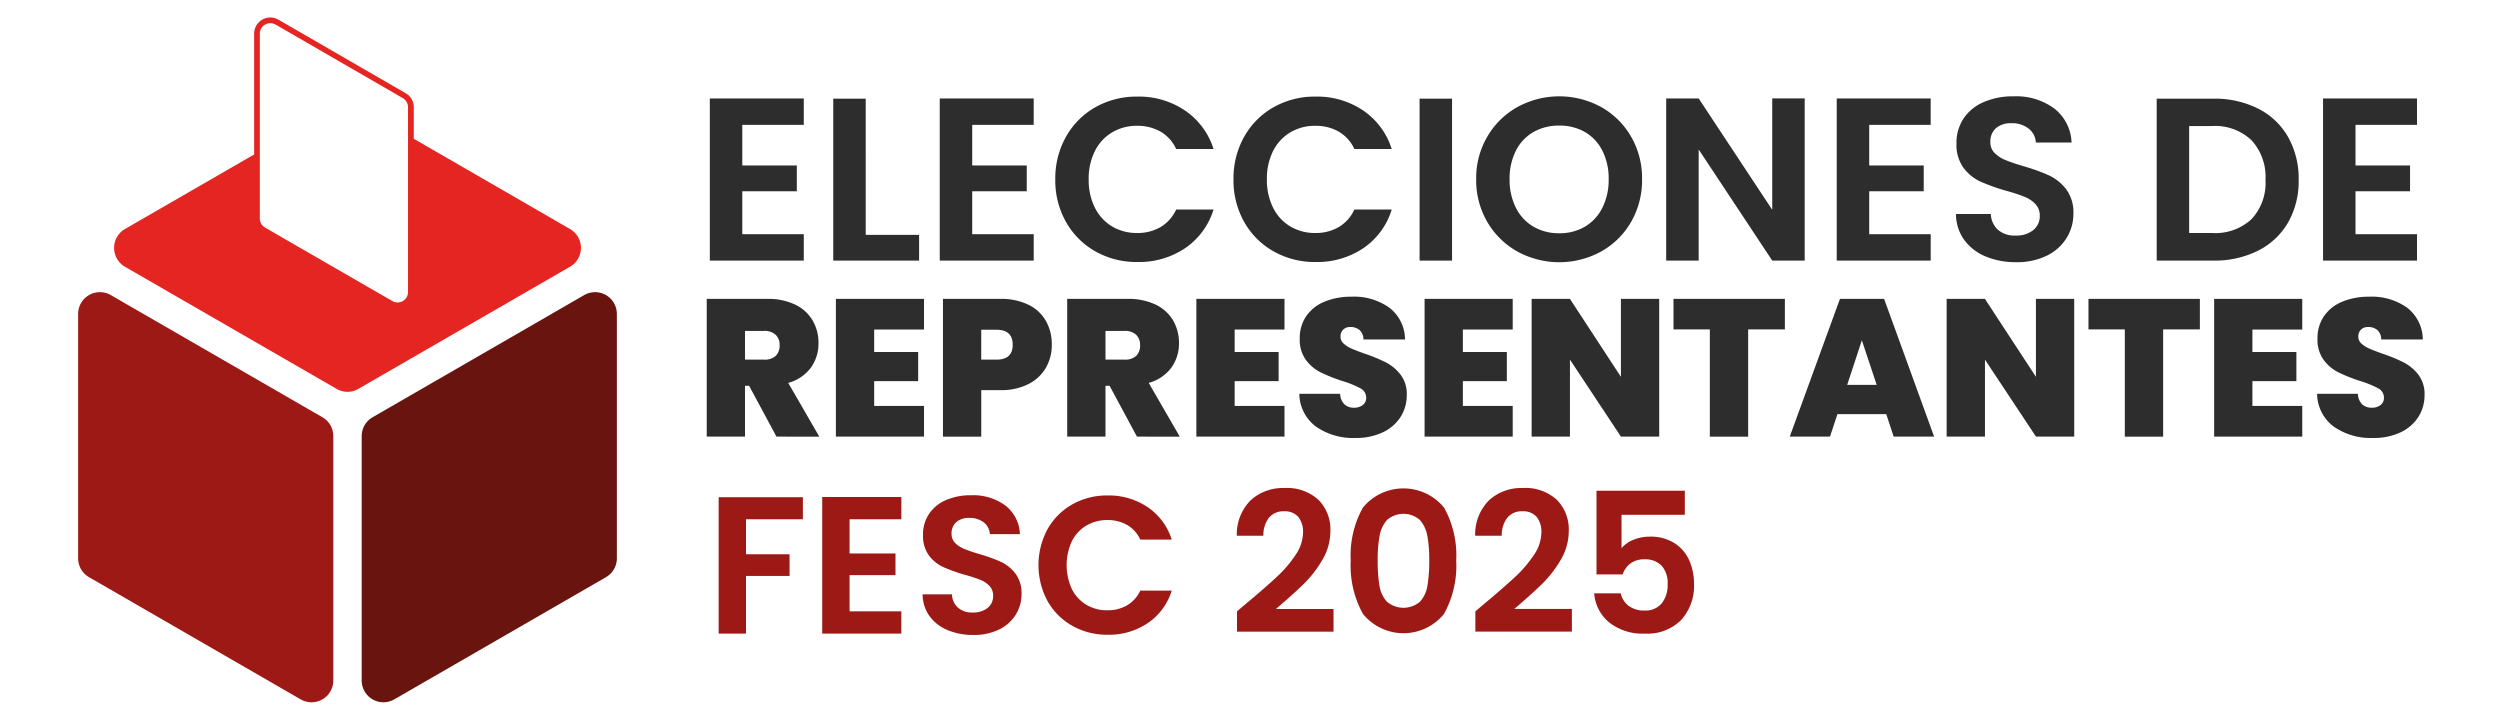 <svg id="Capa_1" data-name="Capa 1" xmlns="http://www.w3.org/2000/svg" viewBox="0 0 123.961 36.117"><defs><style>.cls-1{isolation:isolate;}.cls-2{fill:#2d2d2d;}.cls-3{fill:#9c1915;}.cls-4{fill:#6a140f;}.cls-5{fill:#e52521;}</style></defs><g class="cls-1"><path class="cls-2" d="M36.806,6.192V8.206h2.704V9.483H36.806v2.128H39.855v1.312H35.196v-8.042H39.855V6.192Z"/><path class="cls-2" d="M42.927,11.645h2.646v1.277H41.316V4.892h1.61Z"/><path class="cls-2" d="M48.207,6.192V8.206h2.704V9.483H48.207v2.128h3.049v1.312H46.597v-8.042h4.659V6.192Z"/><path class="cls-2" d="M52.861,6.773A3.826,3.826,0,0,1,54.322,5.312a4.148,4.148,0,0,1,2.076-.523,4.086,4.086,0,0,1,2.358.69,3.608,3.608,0,0,1,1.416,1.909H58.32a1.92,1.92,0,0,0-.776-.862,2.284,2.284,0,0,0-1.156-.288,2.378,2.378,0,0,0-1.249.328,2.236,2.236,0,0,0-.851.927A3.046,3.046,0,0,0,53.982,8.896a3.055,3.055,0,0,0,.305,1.397,2.225,2.225,0,0,0,.851.932,2.378,2.378,0,0,0,1.249.328,2.247,2.247,0,0,0,1.156-.293,1.959,1.959,0,0,0,.776-.869h1.853a3.587,3.587,0,0,1-1.41,1.916,4.104,4.104,0,0,1-2.364.685,4.148,4.148,0,0,1-2.076-.523,3.833,3.833,0,0,1-1.461-1.456A4.174,4.174,0,0,1,52.326,8.896,4.209,4.209,0,0,1,52.861,6.773Z"/><path class="cls-2" d="M61.696,6.773A3.823,3.823,0,0,1,63.158,5.312a4.148,4.148,0,0,1,2.076-.523,4.086,4.086,0,0,1,2.358.69,3.61,3.61,0,0,1,1.415,1.909H67.155a1.915,1.915,0,0,0-.776-.862,2.283,2.283,0,0,0-1.156-.288,2.377,2.377,0,0,0-1.248.328,2.237,2.237,0,0,0-.852.927A3.046,3.046,0,0,0,62.818,8.896a3.055,3.055,0,0,0,.305,1.397,2.226,2.226,0,0,0,.852.932,2.377,2.377,0,0,0,1.248.328,2.246,2.246,0,0,0,1.156-.293,1.953,1.953,0,0,0,.776-.869h1.853a3.589,3.589,0,0,1-1.409,1.916,4.104,4.104,0,0,1-2.364.685,4.148,4.148,0,0,1-2.076-.523,3.831,3.831,0,0,1-1.462-1.456A4.174,4.174,0,0,1,61.162,8.896,4.209,4.209,0,0,1,61.696,6.773Z"/><path class="cls-2" d="M71.999,4.892v8.03H70.389V4.892Z"/><path class="cls-2" d="M75.243,12.474a3.955,3.955,0,0,1-1.495-1.467,4.107,4.107,0,0,1-.553-2.123A4.082,4.082,0,0,1,73.748,6.773a3.956,3.956,0,0,1,1.495-1.467,4.327,4.327,0,0,1,4.147,0A3.927,3.927,0,0,1,80.875,6.773a4.116,4.116,0,0,1,.546,2.111,4.141,4.141,0,0,1-.546,2.123,3.915,3.915,0,0,1-1.49,1.467,4.323,4.323,0,0,1-4.142,0Zm3.348-1.237a2.25,2.25,0,0,0,.863-.938,3.076,3.076,0,0,0,.311-1.415A3.04,3.04,0,0,0,79.454,7.475a2.222,2.222,0,0,0-.863-.927,2.496,2.496,0,0,0-1.276-.321,2.529,2.529,0,0,0-1.283.321,2.208,2.208,0,0,0-.868.927,3.04,3.04,0,0,0-.312,1.409,3.076,3.076,0,0,0,.312,1.415,2.236,2.236,0,0,0,.868.938,2.484,2.484,0,0,0,1.283.328A2.452,2.452,0,0,0,78.591,11.237Z"/><path class="cls-2" d="M89.485,12.922H87.875L84.228,7.412v5.511H82.617v-8.042h1.61L87.875,10.403V4.88h1.61Z"/><path class="cls-2" d="M92.684,6.192V8.206h2.703V9.483H92.684v2.128h3.049v1.312H91.073v-8.042h4.659V6.192Z"/><path class="cls-2" d="M98.453,12.715a2.485,2.485,0,0,1-1.064-.828,2.182,2.182,0,0,1-.402-1.277h1.726a1.116,1.116,0,0,0,.351.782,1.242,1.242,0,0,0,.869.288,1.339,1.339,0,0,0,.886-.271.88.88,0,0,0,.322-.708.817.817,0,0,0-.219-.586,1.529,1.529,0,0,0-.547-.363,9.115,9.115,0,0,0-.902-.293,9.706,9.706,0,0,1-1.271-.454,2.222,2.222,0,0,1-.84-.679,1.934,1.934,0,0,1-.351-1.214,2.17,2.17,0,0,1,.356-1.243,2.263,2.263,0,0,1,1.001-.811,3.648,3.648,0,0,1,1.473-.282,3.19,3.19,0,0,1,2.019.604,2.238,2.238,0,0,1,.857,1.686h-1.771a.92.92,0,0,0-.352-.685,1.319,1.319,0,0,0-.868-.271,1.12,1.12,0,0,0-.754.241.875.875,0,0,0-.281.702.724.724,0,0,0,.213.535,1.615,1.615,0,0,0,.528.345q.316.132.892.305a9.393,9.393,0,0,1,1.277.46,2.307,2.307,0,0,1,.852.69,1.923,1.923,0,0,1,.356,1.208,2.267,2.267,0,0,1-.334,1.196,2.351,2.351,0,0,1-.978.881,3.334,3.334,0,0,1-1.53.327A3.822,3.822,0,0,1,98.453,12.715Z"/><path class="cls-2" d="M111.971,5.387a3.529,3.529,0,0,1,1.484,1.409,4.2,4.2,0,0,1,.523,2.122,4.137,4.137,0,0,1-.523,2.111,3.551,3.551,0,0,1-1.484,1.397,4.794,4.794,0,0,1-2.226.495H106.938V4.892h2.808A4.794,4.794,0,0,1,111.971,5.387Zm-.328,5.476a2.626,2.626,0,0,0,.69-1.944,2.685,2.685,0,0,0-.69-1.961,2.606,2.606,0,0,0-1.955-.708h-1.14v5.304h1.14A2.644,2.644,0,0,0,111.643,10.863Z"/><path class="cls-2" d="M116.797,6.192V8.206h2.704V9.483h-2.704v2.128h3.049v1.312h-4.659v-8.042h4.659V6.192Z"/></g><g class="cls-1"><path class="cls-2" d="M38.501,21.65l-1.356-2.519h-.204v2.519H35.043V14.82h2.994a3.097,3.097,0,0,1,1.395.286,2.003,2.003,0,0,1,.862.784,2.183,2.183,0,0,1,.291,1.119,2.034,2.034,0,0,1-.382,1.226,2.067,2.067,0,0,1-1.119.751l1.541,2.665Zm-1.56-3.818h.94a.819.819,0,0,0,.581-.184.701.701,0,0,0,.194-.533.682.682,0,0,0-.199-.519.805.805,0,0,0-.576-.188h-.94Z"/><path class="cls-2" d="M43.346,16.341v1.113h2.18v1.444H43.346v1.23h2.471v1.521H41.447V14.82h4.37v1.521Z"/><path class="cls-2" d="M51.866,18.225a2.067,2.067,0,0,1-.862.814,2.973,2.973,0,0,1-1.409.306h-.94v2.306H46.756V14.82h2.839a3.075,3.075,0,0,1,1.4.291,1.998,1.998,0,0,1,.867.804,2.358,2.358,0,0,1,.291,1.182A2.264,2.264,0,0,1,51.866,18.225Zm-1.652-1.129q0-.746-.804-.746h-.756v1.482h.756Q50.214,17.833,50.214,17.096Z"/><path class="cls-2" d="M56.375,21.65l-1.356-2.519h-.204v2.519H52.917V14.82h2.994a3.097,3.097,0,0,1,1.395.286,2.003,2.003,0,0,1,.862.784,2.183,2.183,0,0,1,.291,1.119,2.034,2.034,0,0,1-.382,1.226,2.067,2.067,0,0,1-1.119.751l1.541,2.665Zm-1.56-3.818h.94a.819.819,0,0,0,.581-.184.701.701,0,0,0,.194-.533.682.682,0,0,0-.199-.519.805.805,0,0,0-.576-.188h-.94Z"/><path class="cls-2" d="M61.22,16.341v1.113h2.18v1.444H61.22v1.23h2.471v1.521H59.321V14.82h4.37v1.521Z"/><path class="cls-2" d="M65.25,21.151a2.05,2.05,0,0,1-.823-1.623h2.024a.755.755,0,0,0,.214.523.68.68,0,0,0,.475.165.687.687,0,0,0,.431-.131.432.432,0,0,0,.17-.363.513.513,0,0,0-.281-.465,4.973,4.973,0,0,0-.91-.369,8.183,8.183,0,0,1-1.081-.432,2.071,2.071,0,0,1-.717-.61,1.693,1.693,0,0,1-.305-1.051,1.916,1.916,0,0,1,.329-1.129,2.035,2.035,0,0,1,.911-.712,3.399,3.399,0,0,1,1.317-.242,3.008,3.008,0,0,1,1.903.557,2.006,2.006,0,0,1,.761,1.564H67.604a.609.609,0,0,0-.189-.465.68.68,0,0,0-.46-.154.493.493,0,0,0-.349.126.463.463,0,0,0-.136.358.441.441,0,0,0,.15.334,1.383,1.383,0,0,0,.373.242q.223.101.659.257a8.078,8.078,0,0,1,1.07.44,2.201,2.201,0,0,1,.727.61,1.573,1.573,0,0,1,.305.994,2.013,2.013,0,0,1-.305,1.095,2.103,2.103,0,0,1-.882.766,3.074,3.074,0,0,1-1.361.28A3.204,3.204,0,0,1,65.25,21.151Z"/><path class="cls-2" d="M72.536,16.341v1.113h2.18v1.444H72.536v1.23h2.471v1.521H70.637V14.82h4.37v1.521Z"/><path class="cls-2" d="M82.271,21.65H80.373l-2.528-3.818v3.818H75.945V14.82h1.899l2.528,3.865V14.82h1.898Z"/><path class="cls-2" d="M88.502,14.82v1.512H86.681v5.319H84.781V16.332H82.979V14.82Z"/><path class="cls-2" d="M93.529,20.536H91.107l-.368,1.114H88.744l2.489-6.831h2.189l2.48,6.831H93.897ZM93.055,19.083l-.736-2.209L91.592,19.083Z"/><path class="cls-2" d="M102.85,21.65h-1.898l-2.529-3.818v3.818H96.523V14.82h1.898l2.529,3.865V14.82h1.898Z"/><path class="cls-2" d="M109.079,14.82v1.512h-1.821v5.319H105.358V16.332h-1.802V14.82Z"/><path class="cls-2" d="M111.685,16.341v1.113h2.18v1.444h-2.18v1.23h2.471v1.521h-4.369V14.82h4.369v1.521Z"/><path class="cls-2" d="M115.715,21.151a2.051,2.051,0,0,1-.823-1.623H116.916a.755.755,0,0,0,.214.523.68.68,0,0,0,.475.165.687.687,0,0,0,.431-.131.432.432,0,0,0,.17-.363.513.513,0,0,0-.281-.465,4.973,4.973,0,0,0-.91-.369,8.182,8.182,0,0,1-1.081-.432,2.071,2.071,0,0,1-.717-.61,1.693,1.693,0,0,1-.305-1.051,1.916,1.916,0,0,1,.329-1.129,2.035,2.035,0,0,1,.911-.712,3.399,3.399,0,0,1,1.317-.242,3.008,3.008,0,0,1,1.903.557,2.006,2.006,0,0,1,.761,1.564h-2.063a.609.609,0,0,0-.189-.465.68.68,0,0,0-.46-.154.493.493,0,0,0-.349.126.463.463,0,0,0-.136.358.441.441,0,0,0,.15.334,1.383,1.383,0,0,0,.373.242q.223.101.659.257a8.078,8.078,0,0,1,1.07.44,2.201,2.201,0,0,1,.727.61,1.573,1.573,0,0,1,.305.994,2.013,2.013,0,0,1-.305,1.095,2.103,2.103,0,0,1-.882.766,3.074,3.074,0,0,1-1.361.28A3.204,3.204,0,0,1,115.715,21.151Z"/></g><g class="cls-1"><path class="cls-3" d="M39.81,24.653v1.095H36.99v1.734h2.16v1.075H36.99V31.416H35.634v-6.763Z"/><path class="cls-3" d="M42.125,25.748v1.696h2.277v1.075H42.125v1.792h2.567V31.416H40.769V24.644h3.924v1.105Z"/><path class="cls-3" d="M46.983,31.241a2.089,2.089,0,0,1-.896-.697,1.839,1.839,0,0,1-.339-1.075h1.453a.943.943,0,0,0,.295.659,1.049,1.049,0,0,0,.731.242,1.122,1.122,0,0,0,.746-.229.739.739,0,0,0,.271-.596.69.69,0,0,0-.184-.494,1.295,1.295,0,0,0-.46-.305A7.743,7.743,0,0,0,47.841,28.5a8.089,8.089,0,0,1-1.071-.383,1.875,1.875,0,0,1-.707-.571,1.627,1.627,0,0,1-.295-1.022,1.826,1.826,0,0,1,.3-1.046,1.912,1.912,0,0,1,.843-.684,3.066,3.066,0,0,1,1.24-.237,2.692,2.692,0,0,1,1.7.509,1.886,1.886,0,0,1,.722,1.419H49.081a.775.775,0,0,0-.295-.576,1.115,1.115,0,0,0-.731-.228.94.94,0,0,0-.634.203.735.735,0,0,0-.238.591.614.614,0,0,0,.179.451,1.371,1.371,0,0,0,.446.29,7.705,7.705,0,0,0,.751.257,8.034,8.034,0,0,1,1.075.388,1.941,1.941,0,0,1,.717.581,1.617,1.617,0,0,1,.301,1.018,1.913,1.913,0,0,1-.281,1.008,1.993,1.993,0,0,1-.823.741,2.816,2.816,0,0,1-1.289.275A3.198,3.198,0,0,1,46.983,31.241Z"/><path class="cls-3" d="M51.943,26.237a3.214,3.214,0,0,1,1.23-1.229,3.49,3.49,0,0,1,1.749-.441,3.446,3.446,0,0,1,1.986.581,3.04,3.04,0,0,1,1.191,1.608H56.541a1.624,1.624,0,0,0-.654-.727,1.922,1.922,0,0,0-.974-.242,1.997,1.997,0,0,0-1.051.276,1.885,1.885,0,0,0-.717.779,2.843,2.843,0,0,0,0,2.359,1.883,1.883,0,0,0,.717.785,2.005,2.005,0,0,0,1.051.275,1.885,1.885,0,0,0,.974-.247,1.641,1.641,0,0,0,.654-.731H58.1a3.021,3.021,0,0,1-1.187,1.613,3.453,3.453,0,0,1-1.991.577,3.49,3.49,0,0,1-1.749-.441,3.224,3.224,0,0,1-1.23-1.226,3.761,3.761,0,0,1,0-3.57Z"/><path class="cls-3" d="M61.84,29.886q.929-.776,1.482-1.294a5.971,5.971,0,0,0,.92-1.08,2.006,2.006,0,0,0,.368-1.104,1.181,1.181,0,0,0-.232-.775.878.878,0,0,0-.717-.28.905.905,0,0,0-.746.324,1.415,1.415,0,0,0-.271.887H61.326a2.391,2.391,0,0,1,.693-1.764,2.361,2.361,0,0,1,1.662-.601,2.305,2.305,0,0,1,1.695.586,2.084,2.084,0,0,1,.591,1.546,2.8,2.8,0,0,1-.406,1.443,5.709,5.709,0,0,1-.931,1.196q-.523.508-1.366,1.226h2.858v1.124H61.336V30.312Z"/><path class="cls-3" d="M67.58,25.167a2.603,2.603,0,0,1,4.021,0,4.866,4.866,0,0,1,.605,2.626,4.938,4.938,0,0,1-.605,2.645,2.586,2.586,0,0,1-4.021,0,4.938,4.938,0,0,1-.605-2.645A4.866,4.866,0,0,1,67.58,25.167Zm3.197,1.42a1.634,1.634,0,0,0-.368-.8,1.238,1.238,0,0,0-1.638,0,1.634,1.634,0,0,0-.368.8,6.647,6.647,0,0,0-.092,1.206,7.411,7.411,0,0,0,.087,1.235,1.552,1.552,0,0,0,.368.804,1.266,1.266,0,0,0,1.647,0,1.552,1.552,0,0,0,.368-.804,7.412,7.412,0,0,0,.087-1.235A6.646,6.646,0,0,0,70.777,26.587Z"/><path class="cls-3" d="M73.659,29.886q.93-.776,1.482-1.294a5.97,5.97,0,0,0,.92-1.08,2.006,2.006,0,0,0,.368-1.104,1.181,1.181,0,0,0-.232-.775.878.878,0,0,0-.717-.28.905.905,0,0,0-.746.324,1.421,1.421,0,0,0-.271.887H73.146a2.391,2.391,0,0,1,.693-1.764A2.359,2.359,0,0,1,75.5,24.198a2.305,2.305,0,0,1,1.695.586,2.084,2.084,0,0,1,.591,1.546,2.8,2.8,0,0,1-.406,1.443,5.709,5.709,0,0,1-.931,1.196q-.523.508-1.366,1.226h2.858v1.124H73.155V30.312Z"/><path class="cls-3" d="M83.541,25.525H80.402v1.657a1.457,1.457,0,0,1,.581-.412,2.044,2.044,0,0,1,.805-.16,2.19,2.19,0,0,1,1.269.34,1.961,1.961,0,0,1,.717.866,2.878,2.878,0,0,1,.223,1.129,2.519,2.519,0,0,1-.634,1.793,2.355,2.355,0,0,1-1.808.678,2.655,2.655,0,0,1-1.763-.552,2.074,2.074,0,0,1-.746-1.444h1.317a1.042,1.042,0,0,0,.393.62,1.248,1.248,0,0,0,.78.232,1.045,1.045,0,0,0,.862-.358,1.461,1.461,0,0,0,.29-.949,1.292,1.292,0,0,0-.295-.915,1.133,1.133,0,0,0-.867-.315,1.105,1.105,0,0,0-.679.203,1.119,1.119,0,0,0-.388.543H79.162V24.334H83.541Z"/></g><path class="cls-3" d="M3.874,15.566v12.118a1.081,1.081,0,0,0,.54.935l10.494,6.058a1.079,1.079,0,0,0,1.619-.934v-12.118a1.079,1.079,0,0,0-.539-.935l-10.495-6.059a1.08,1.08,0,0,0-1.619.935"/><path class="cls-4" d="M30.587,15.566v12.118a1.081,1.081,0,0,1-.54.935l-10.494,6.058a1.079,1.079,0,0,1-1.619-.934v-12.118a1.079,1.079,0,0,1,.539-.935l10.495-6.059a1.08,1.08,0,0,1,1.619.935"/><path class="cls-5" d="M28.264,11.356l-7.747-4.475V5.315a.796.796,0,0,0-.403-.693l-6.308-3.646a.801.801,0,0,0-1.204.698v5.985l-6.407,3.697a1.082,1.082,0,0,0,0,1.87l10.493,6.055a1.066,1.066,0,0,0,1.083,0l10.493-6.055a1.078,1.078,0,0,0,0-1.87m-15.381-9.682a.523.523,0,0,1,.262-.455.564.564,0,0,1,.258-.07.601.601,0,0,1,.263.07l6.308,3.646a.521.521,0,0,1,.257.45v9.162a.509.509,0,0,1-.257.45.517.517,0,0,1-.521,0l-6.308-3.641a.522.522,0,0,1-.262-.455Z"/></svg>